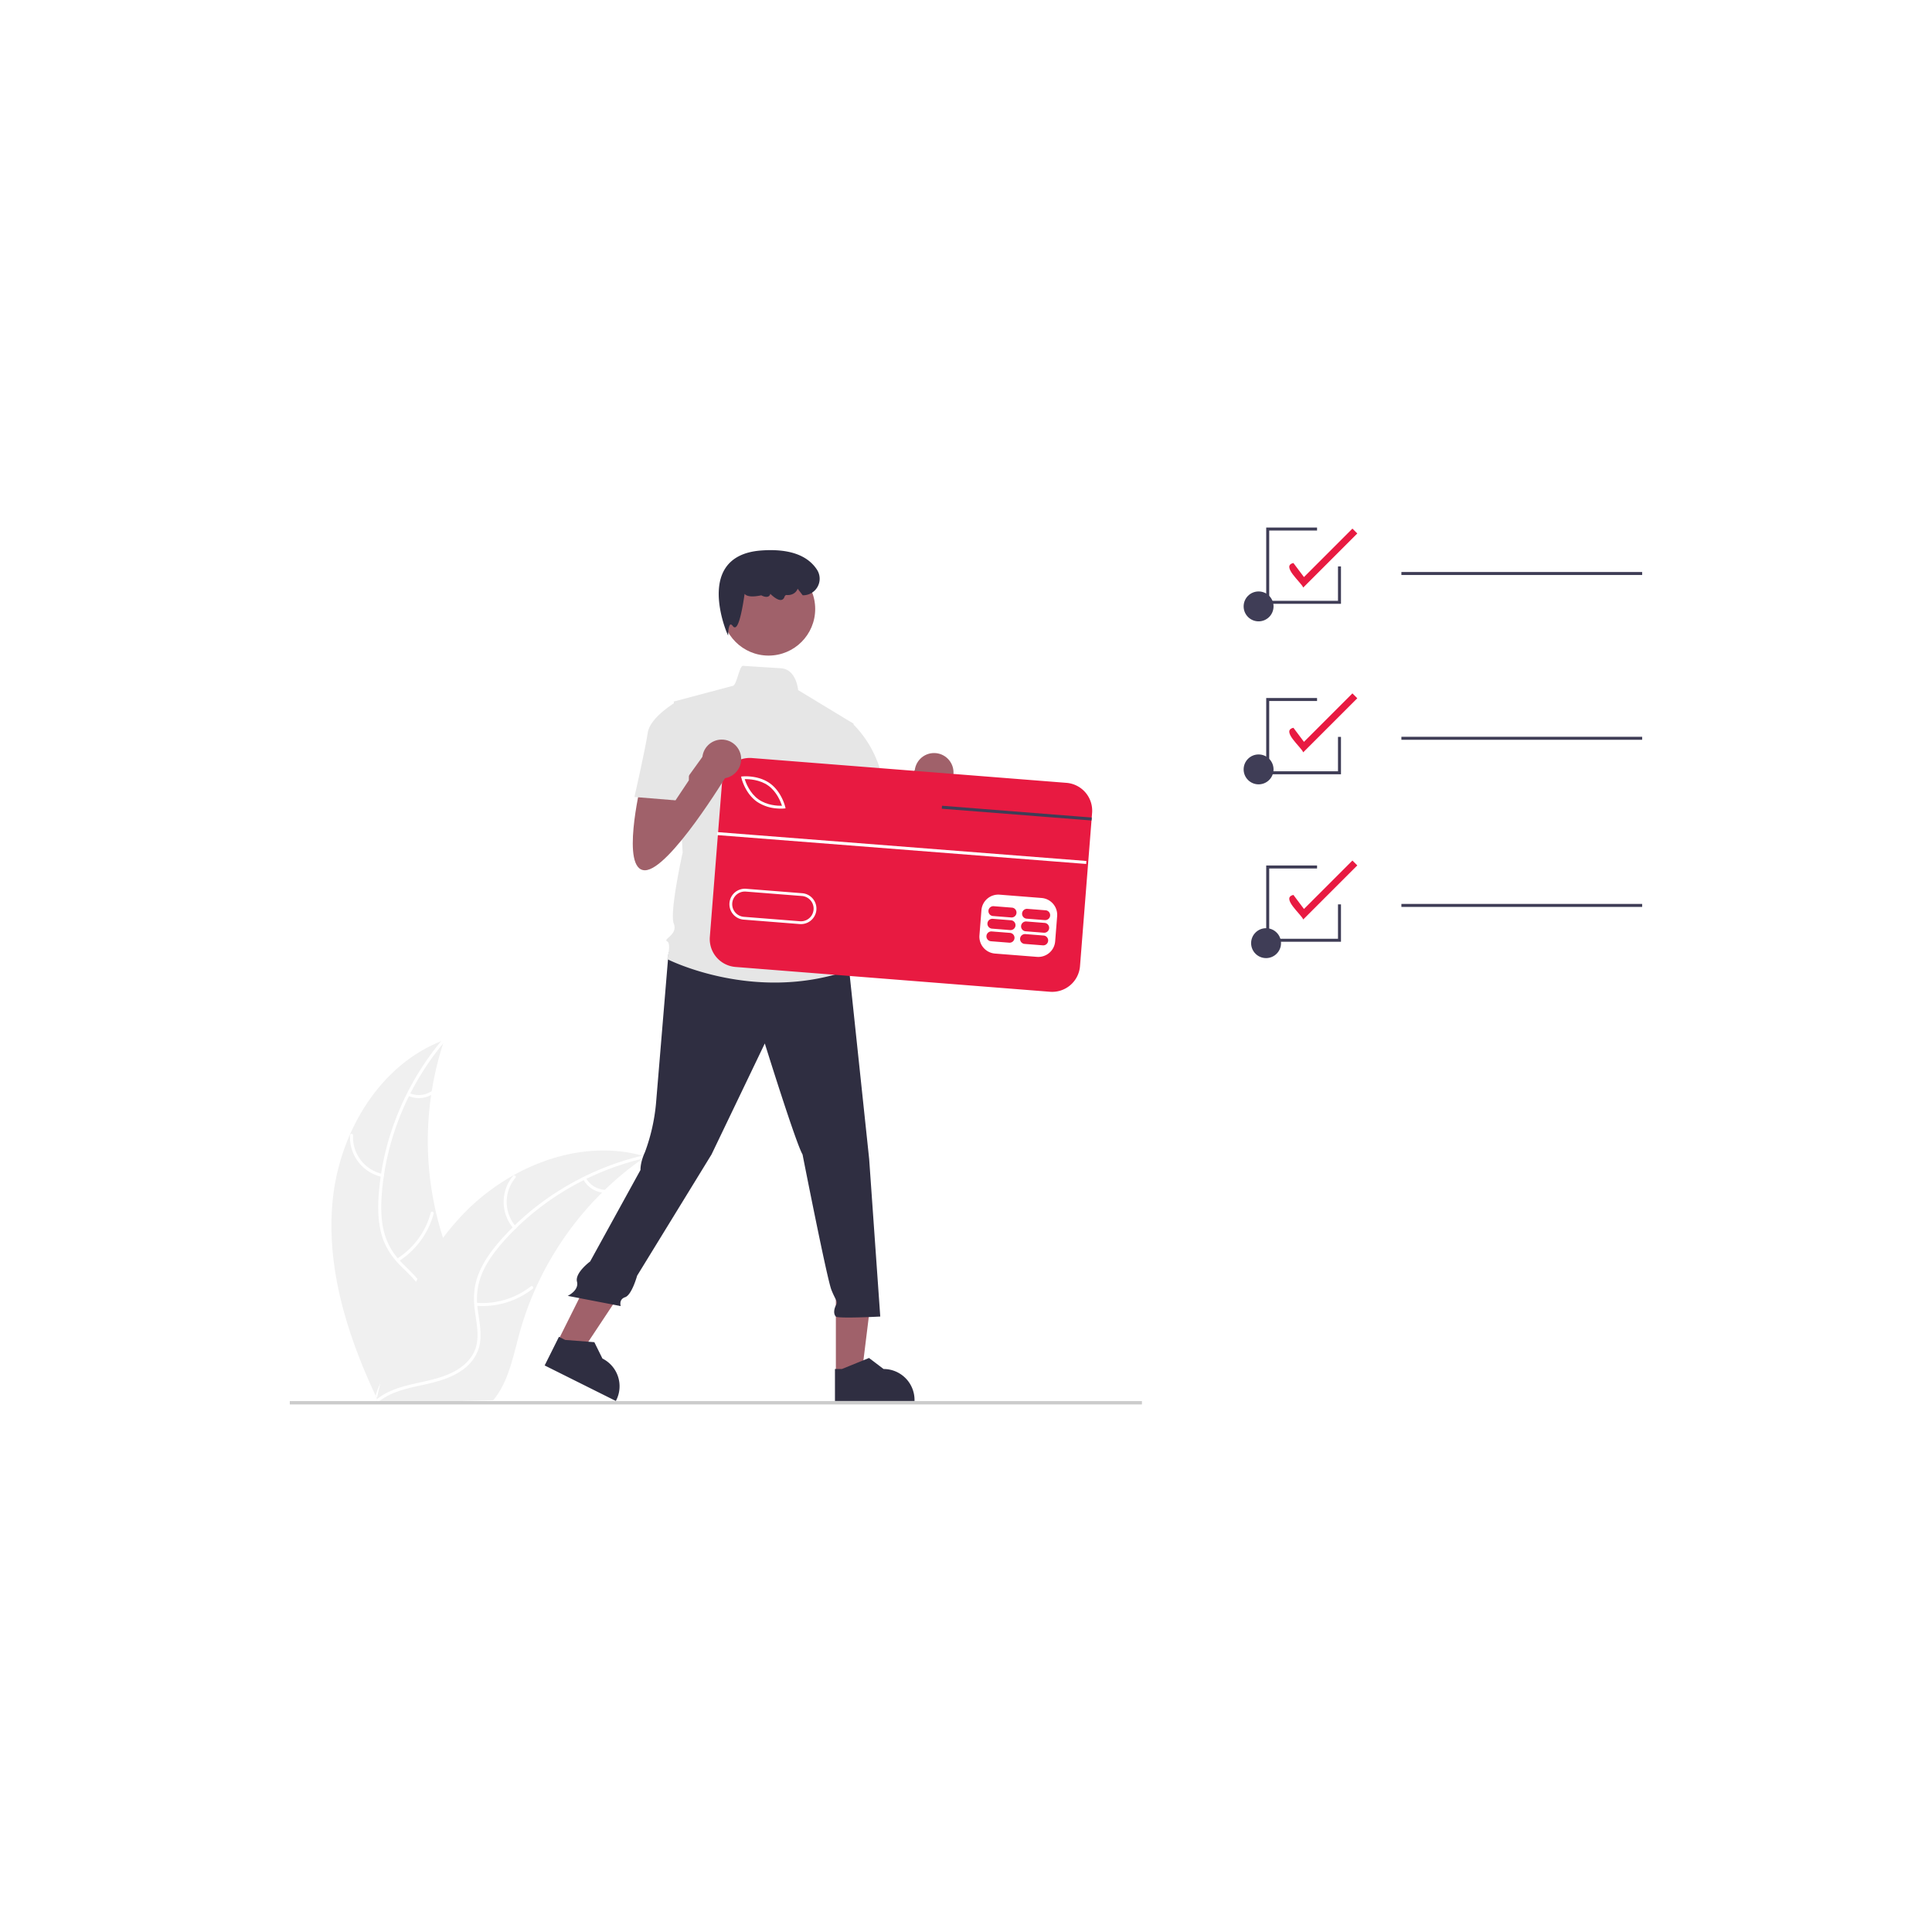 <svg xmlns="http://www.w3.org/2000/svg" xmlns:xlink="http://www.w3.org/1999/xlink" version="1.1" width="1000" height="1000" viewBox="0 0 1000 1000" xml:space="preserve">
<desc>Created with Fabric.js 3.5.0</desc>
<defs>
</defs>
<rect x="0" y="0" width="100%" height="100%" fill="#ffffff"/>
<g transform="matrix(0.774 0 0 0.774 499.988 499.992)" id="922601">
<g style="" vector-effect="non-scaling-stroke">
		<g transform="matrix(1 0 0 1 -378.226 169.609)">
<path style="stroke: none; stroke-width: 1; stroke-dasharray: none; stroke-linecap: butt; stroke-dashoffset: 0; stroke-linejoin: miter; stroke-miterlimit: 4; is-custom-font: none; font-file-url: none; fill: rgb(240,240,240); fill-rule: nonzero; opacity: 1;" transform=" translate(-221.774, -619.609)" d="M 176.481 606.861 c 4.482 -45.747 31.57 -91.412 74.671 -107.385 a 211.783 211.783 0 0 0 3.8 145.354 c 7.154 17.901 16.974 37.067 11.164 55.449 c -3.615 11.437 -12.957 20.359 -23.51 26.061 c -10.554 5.702 -22.356 8.596 -34.01 11.434 l -2.257 1.968 C 186.637 698.212 172 652.608 176.481 606.861 Z" stroke-linecap="round"/>
</g>
		<g transform="matrix(1 0 0 1 -371.445 168.493)">
<path style="stroke: none; stroke-width: 1; stroke-dasharray: none; stroke-linecap: butt; stroke-dashoffset: 0; stroke-linejoin: miter; stroke-miterlimit: 4; is-custom-font: none; font-file-url: none; fill: rgb(255,255,255); fill-rule: nonzero; opacity: 1;" transform=" translate(-228.554, -618.493)" d="M 251.607 500.327 c -24.335 28.724 -39.652 65.407 -42.33 103.015 c -0.579 8.131 -0.459 16.429 1.523 24.376 a 44.709 44.709 0 0 0 11.656 20.44 c 5.154 5.374 11.048 10.274 14.805 16.808 c 3.961 6.886 4.313 14.819 1.919 22.306 c -2.928 9.16 -8.974 16.722 -15.142 23.912 c -6.849 7.983 -14.09 16.165 -16.818 26.582 c -0.331 1.262 -2.27 0.675 -1.94 -0.585 c 4.747 -18.124 21.942 -28.797 29.847 -45.215 c 3.689 -7.661 5.091 -16.481 1.24 -24.366 c -3.367 -6.895 -9.441 -11.954 -14.706 -17.35 c -5.529 -5.666 -9.818 -11.929 -12.142 -19.561 c -2.378 -7.807 -2.823 -16.118 -2.454 -24.228 a 175.619 175.619 0 0 1 11.431 -53.685 a 184.227 184.227 0 0 1 31.732 -53.932 c 0.841 -0.992 2.215 0.498 1.38 1.484 Z" stroke-linecap="round"/>
</g>
		<g transform="matrix(1 0 0 1 -400.571 126.657)">
<path style="stroke: none; stroke-width: 1; stroke-dasharray: none; stroke-linecap: butt; stroke-dashoffset: 0; stroke-linejoin: miter; stroke-miterlimit: 4; is-custom-font: none; font-file-url: none; fill: rgb(255,255,255); fill-rule: nonzero; opacity: 1;" transform=" translate(-199.429, -576.657)" d="M 209.502 591.072 a 27.158 27.158 0 0 1 -21.407 -27.901 a 1.014 1.014 0 0 1 2.026 0.048 a 25.148 25.148 0 0 0 19.966 25.913 c 1.276 0.268 0.684 2.206 -0.585 1.94 Z" stroke-linecap="round"/>
</g>
		<g transform="matrix(1 0 0 1 -368.481 181.025)">
<path style="stroke: none; stroke-width: 1; stroke-dasharray: none; stroke-linecap: butt; stroke-dashoffset: 0; stroke-linejoin: miter; stroke-miterlimit: 4; is-custom-font: none; font-file-url: none; fill: rgb(255,255,255); fill-rule: nonzero; opacity: 1;" transform=" translate(-231.519, -631.025)" d="M 219.483 645.778 a 52.346 52.346 0 0 0 22.582 -30.746 c 0.335 -1.261 2.274 -0.675 1.94 0.585 a 54.447 54.447 0 0 1 -23.563 31.946 c -1.106 0.695 -2.058 -1.093 -0.958 -1.785 Z" stroke-linecap="round"/>
</g>
		<g transform="matrix(1 0 0 1 -364.809 86.027)">
<path style="stroke: none; stroke-width: 1; stroke-dasharray: none; stroke-linecap: butt; stroke-dashoffset: 0; stroke-linejoin: miter; stroke-miterlimit: 4; is-custom-font: none; font-file-url: none; fill: rgb(255,255,255); fill-rule: nonzero; opacity: 1;" transform=" translate(-235.191, -536.027)" d="M 227.849 534.99 a 15.373 15.373 0 0 0 14.544 -1.119 c 1.096 -0.709 2.047 1.081 0.958 1.785 a 17.227 17.227 0 0 1 -16.087 1.274 a 1.047 1.047 0 0 1 -0.677 -1.262 a 1.018 1.018 0 0 1 1.262 -0.677 Z" stroke-linecap="round"/>
</g>
		<g transform="matrix(1 0 0 1 -304.379 207.865)">
<path style="stroke: none; stroke-width: 1; stroke-dasharray: none; stroke-linecap: butt; stroke-dashoffset: 0; stroke-linejoin: miter; stroke-miterlimit: 4; is-custom-font: none; font-file-url: none; fill: rgb(240,240,240); fill-rule: nonzero; opacity: 1;" transform=" translate(-295.621, -657.865)" d="M 385.833 577.466 c -0.672 0.462 -1.344 0.924 -2.016 1.404 a 202.453 202.453 0 0 0 -25.35 20.878 c -0.618 0.581 -1.235 1.178 -1.835 1.775 a 213.431 213.431 0 0 0 -44.683 64.638 a 207.267 207.267 0 0 0 -10.584 29.66 c -3.826 14.005 -6.859 29.495 -14.853 41.077 a 35.558 35.558 0 0 1 -2.68 3.491 L 208.915 742.342 c -0.172 -0.081 -0.345 -0.145 -0.519 -0.226 l -2.988 0.215 c 0.106 -0.533 0.228 -1.083 0.335 -1.616 c 0.06 -0.309 0.138 -0.619 0.198 -0.929 c 0.046 -0.206 0.092 -0.413 0.121 -0.602 c 0.015 -0.069 0.031 -0.138 0.046 -0.189 c 0.029 -0.189 0.077 -0.361 0.106 -0.533 q 1.008 -4.619 2.085 -9.239 c -0 -0.017 -0 -0.017 0.016 -0.035 c 5.529 -23.457 13.065 -46.658 23.884 -67.978 c 0.326 -0.641 0.65 -1.3 1.01 -1.942 A 197.78 197.78 0 0 1 250.266 631.867 a 174.848 174.848 0 0 1 11.293 -13.618 a 145.397 145.397 0 0 1 35.662 -28.193 c 26.5 -14.887 57.465 -21.134 86.407 -13.216 C 384.368 577.042 385.092 577.245 385.833 577.466 Z" stroke-linecap="round"/>
</g>
		<g transform="matrix(1 0 0 1 -303.877 208.938)">
<path style="stroke: none; stroke-width: 1; stroke-dasharray: none; stroke-linecap: butt; stroke-dashoffset: 0; stroke-linejoin: miter; stroke-miterlimit: 4; is-custom-font: none; font-file-url: none; fill: rgb(255,255,255); fill-rule: nonzero; opacity: 1;" transform=" translate(-296.123, -658.938)" d="M 385.689 578.421 c -36.724 8.283 -71.04 28.351 -95.82 56.766 c -5.357 6.143 -10.258 12.841 -13.461 20.38 a 44.709 44.709 0 0 0 -2.999 23.338 c 0.879 7.394 2.635 14.855 1.702 22.334 c -0.984 7.883 -5.478 14.429 -11.897 18.966 c -7.853 5.551 -17.233 7.949 -26.487 9.976 c -10.275 2.25 -20.983 4.424 -29.433 11.099 c -1.024 0.809 -2.219 -0.827 -1.197 -1.635 c 14.702 -11.613 34.857 -9.782 51.054 -18.132 c 7.558 -3.896 13.987 -10.094 15.66 -18.708 c 1.463 -7.533 -0.341 -15.229 -1.296 -22.707 c -1.003 -7.853 -0.657 -15.436 2.083 -22.929 c 2.802 -7.665 7.45 -14.569 12.627 -20.822 a 175.619 175.619 0 0 1 41.449 -35.983 A 184.227 184.227 0 0 1 385.481 576.405 c 1.269 -0.286 1.468 1.731 0.208 2.015 Z" stroke-linecap="round"/>
</g>
		<g transform="matrix(1 0 0 1 -304.93 157.942)">
<path style="stroke: none; stroke-width: 1; stroke-dasharray: none; stroke-linecap: butt; stroke-dashoffset: 0; stroke-linejoin: miter; stroke-miterlimit: 4; is-custom-font: none; font-file-url: none; fill: rgb(255,255,255); fill-rule: nonzero; opacity: 1;" transform=" translate(-295.07, -607.942)" d="M 297.436 625.526 a 27.158 27.158 0 0 1 -0.294 -35.166 c 0.839 -0.998 2.429 0.259 1.588 1.258 a 25.148 25.148 0 0 0 0.341 32.711 c 0.857 0.982 -0.783 2.173 -1.635 1.197 Z" stroke-linecap="round"/>
</g>
		<g transform="matrix(1 0 0 1 -309.037 220.726)">
<path style="stroke: none; stroke-width: 1; stroke-dasharray: none; stroke-linecap: butt; stroke-dashoffset: 0; stroke-linejoin: miter; stroke-miterlimit: 4; is-custom-font: none; font-file-url: none; fill: rgb(255,255,255); fill-rule: nonzero; opacity: 1;" transform=" translate(-290.963, -670.726)" d="M 272.469 675.215 a 52.346 52.346 0 0 0 36.542 -10.953 c 1.027 -0.805 2.222 0.831 1.197 1.635 a 54.447 54.447 0 0 1 -38.048 11.321 c -1.301 -0.11 -0.985 -2.112 0.31 -2.002 Z" stroke-linecap="round"/>
</g>
		<g transform="matrix(1 0 0 1 -248.499 146.521)">
<path style="stroke: none; stroke-width: 1; stroke-dasharray: none; stroke-linecap: butt; stroke-dashoffset: 0; stroke-linejoin: miter; stroke-miterlimit: 4; is-custom-font: none; font-file-url: none; fill: rgb(255,255,255); fill-rule: nonzero; opacity: 1;" transform=" translate(-351.501, -596.521)" d="M 345.851 591.793 a 15.373 15.373 0 0 0 12.286 7.863 c 1.302 0.094 0.984 2.095 -0.31 2.002 a 17.227 17.227 0 0 1 -13.611 -8.669 a 1.047 1.047 0 0 1 0.219 -1.416 a 1.018 1.018 0 0 1 1.416 0.219 Z" stroke-linecap="round"/>
</g>
		<g transform="matrix(1 0 0 1 238.943 -272.777)">
<path style="stroke: none; stroke-width: 1; stroke-dasharray: none; stroke-linecap: butt; stroke-dashoffset: 0; stroke-linejoin: miter; stroke-miterlimit: 4; is-custom-font: none; font-file-url: none; fill: rgb(232,26,65); fill-rule: nonzero; opacity: 1;" transform=" translate(-838.943, -177.223)" d="M 825.522 196.935 c -1.119 -3.303 -15.145 -14.53 -6.55 -16.417 l 7.049 9.399 l 32.407 -32.406 l 3.259 3.259 Z" stroke-linecap="round"/>
</g>
		<g transform="matrix(1 0 0 1 238.943 -162.583)">
<path style="stroke: none; stroke-width: 1; stroke-dasharray: none; stroke-linecap: butt; stroke-dashoffset: 0; stroke-linejoin: miter; stroke-miterlimit: 4; is-custom-font: none; font-file-url: none; fill: rgb(232,26,65); fill-rule: nonzero; opacity: 1;" transform=" translate(-838.943, -287.417)" d="M 825.522 307.129 c -1.119 -3.303 -15.145 -14.53 -6.55 -16.417 l 7.049 9.399 l 32.407 -32.406 l 3.259 3.259 Z" stroke-linecap="round"/>
</g>
		<g transform="matrix(1 0 0 1 238.943 -50.815)">
<path style="stroke: none; stroke-width: 1; stroke-dasharray: none; stroke-linecap: butt; stroke-dashoffset: 0; stroke-linejoin: miter; stroke-miterlimit: 4; is-custom-font: none; font-file-url: none; fill: rgb(232,26,65); fill-rule: nonzero; opacity: 1;" transform=" translate(-838.943, -399.185)" d="M 825.522 418.897 c -1.119 -3.303 -15.145 -14.53 -6.55 -16.417 l 7.049 9.399 l 32.407 -32.406 l 3.259 3.259 Z" stroke-linecap="round"/>
</g>
		<g transform="matrix(1 0 0 1 195.681 -131.464)">
<circle style="stroke: none; stroke-width: 1; stroke-dasharray: none; stroke-linecap: butt; stroke-dashoffset: 0; stroke-linejoin: miter; stroke-miterlimit: 4; is-custom-font: none; font-file-url: none; fill: rgb(63,61,86); fill-rule: nonzero; opacity: 1;" cx="0" cy="0" r="10"/>
</g>
		<g transform="matrix(1 0 0 1 195.681 -240.464)">
<circle style="stroke: none; stroke-width: 1; stroke-dasharray: none; stroke-linecap: butt; stroke-dashoffset: 0; stroke-linejoin: miter; stroke-miterlimit: 4; is-custom-font: none; font-file-url: none; fill: rgb(63,61,86); fill-rule: nonzero; opacity: 1;" cx="0" cy="0" r="10"/>
</g>
		<g transform="matrix(1 0 0 1 371.681 -262.465)">
<rect style="stroke: none; stroke-width: 1; stroke-dasharray: none; stroke-linecap: butt; stroke-dashoffset: 0; stroke-linejoin: miter; stroke-miterlimit: 4; is-custom-font: none; font-file-url: none; fill: rgb(63,61,86); fill-rule: nonzero; opacity: 1;" x="-80.5" y="-1" rx="0" ry="0" width="161" height="2"/>
</g>
		<g transform="matrix(1 0 0 1 200.681 -15.271)">
<circle style="stroke: none; stroke-width: 1; stroke-dasharray: none; stroke-linecap: butt; stroke-dashoffset: 0; stroke-linejoin: miter; stroke-miterlimit: 4; is-custom-font: none; font-file-url: none; fill: rgb(63,61,86); fill-rule: nonzero; opacity: 1;" cx="0" cy="0" r="10"/>
</g>
		<g transform="matrix(1 0 0 1 371.681 -152.271)">
<rect style="stroke: none; stroke-width: 1; stroke-dasharray: none; stroke-linecap: butt; stroke-dashoffset: 0; stroke-linejoin: miter; stroke-miterlimit: 4; is-custom-font: none; font-file-url: none; fill: rgb(63,61,86); fill-rule: nonzero; opacity: 1;" x="-80.5" y="-1" rx="0" ry="0" width="161" height="2"/>
</g>
		<g transform="matrix(1 0 0 1 371.681 -40.503)">
<rect style="stroke: none; stroke-width: 1; stroke-dasharray: none; stroke-linecap: butt; stroke-dashoffset: 0; stroke-linejoin: miter; stroke-miterlimit: 4; is-custom-font: none; font-file-url: none; fill: rgb(63,61,86); fill-rule: nonzero; opacity: 1;" x="-80.5" y="-1" rx="0" ry="0" width="161" height="2"/>
</g>
		<g transform="matrix(1 0 0 1 225.779 -41.703)">
<polygon style="stroke: none; stroke-width: 1; stroke-dasharray: none; stroke-linecap: butt; stroke-dashoffset: 0; stroke-linejoin: miter; stroke-miterlimit: 4; is-custom-font: none; font-file-url: none; fill: rgb(63,61,86); fill-rule: nonzero; opacity: 1;" points="25,25.5 -25,25.5 -25,-25.5 9,-25.5 9,-23.5 -23,-23.5 -23,23.5 23,23.5 23,0.5 25,0.5 25,25.5 "/>
</g>
		<g transform="matrix(1 0 0 1 225.779 -153.703)">
<polygon style="stroke: none; stroke-width: 1; stroke-dasharray: none; stroke-linecap: butt; stroke-dashoffset: 0; stroke-linejoin: miter; stroke-miterlimit: 4; is-custom-font: none; font-file-url: none; fill: rgb(63,61,86); fill-rule: nonzero; opacity: 1;" points="25,25.5 -25,25.5 -25,-25.5 9,-25.5 9,-23.5 -23,-23.5 -23,23.5 23,23.5 23,0.5 25,0.5 25,25.5 "/>
</g>
		<g transform="matrix(1 0 0 1 225.779 -267.703)">
<polygon style="stroke: none; stroke-width: 1; stroke-dasharray: none; stroke-linecap: butt; stroke-dashoffset: 0; stroke-linejoin: miter; stroke-miterlimit: 4; is-custom-font: none; font-file-url: none; fill: rgb(63,61,86); fill-rule: nonzero; opacity: 1;" points="25,25.5 -25,25.5 -25,-25.5 9,-25.5 9,-23.5 -23,-23.5 -23,23.5 23,23.5 23,0.5 25,0.5 25,25.5 "/>
</g>
		<g transform="matrix(1 0 0 1 -49.297 -95.099)">
<path style="stroke: none; stroke-width: 1; stroke-dasharray: none; stroke-linecap: butt; stroke-dashoffset: 0; stroke-linejoin: miter; stroke-miterlimit: 4; is-custom-font: none; font-file-url: none; fill: rgb(160,97,106); fill-rule: nonzero; opacity: 1;" transform=" translate(-550.703, -354.901)" d="M 524.324 338.569 s -13.363 56.421 2.97 56.421 S 582.23 331.145 582.23 331.145 L 568.867 314.813 l -23.985 33.3 l -1.256 -16.967 Z" stroke-linecap="round"/>
</g>
		<g transform="matrix(1 0 0 1 -21.331 -129.402)">
<circle style="stroke: none; stroke-width: 1; stroke-dasharray: none; stroke-linecap: butt; stroke-dashoffset: 0; stroke-linejoin: miter; stroke-miterlimit: 4; is-custom-font: none; font-file-url: none; fill: rgb(160,97,106); fill-rule: nonzero; opacity: 1;" cx="0" cy="0" r="13"/>
</g>
		<g transform="matrix(1 0 0 1 -74.24 239.472)">
<polygon style="stroke: none; stroke-width: 1; stroke-dasharray: none; stroke-linecap: butt; stroke-dashoffset: 0; stroke-linejoin: miter; stroke-miterlimit: 4; is-custom-font: none; font-file-url: none; fill: rgb(160,97,106); fill-rule: nonzero; opacity: 1;" points="-12.766,33.373 4.537,33.373 12.77,-33.373 -12.77,-33.373 -12.766,33.373 "/>
</g>
		<g transform="matrix(1 0 0 1 -61.01 276.517)">
<path style="stroke: none; stroke-width: 1; stroke-dasharray: none; stroke-linecap: butt; stroke-dashoffset: 0; stroke-linejoin: miter; stroke-miterlimit: 4; is-custom-font: none; font-file-url: none; fill: rgb(47,46,65); fill-rule: nonzero; opacity: 1;" transform=" translate(-538.99, -726.516)" d="M 512.384 740.897 l 53.213 -0.002 v -0.673 a 20.713 20.713 0 0 0 -20.712 -20.712 H 544.884 l -9.72 -7.374 l -18.135 7.375 l -4.645 0 Z" stroke-linecap="round"/>
</g>
		<g transform="matrix(1 0 0 1 -246.815 225.258)">
<polygon style="stroke: none; stroke-width: 1; stroke-dasharray: none; stroke-linecap: butt; stroke-dashoffset: 0; stroke-linejoin: miter; stroke-miterlimit: 4; is-custom-font: none; font-file-url: none; fill: rgb(160,97,106); fill-rule: nonzero; opacity: 1;" points="-26.328,25.998 -10.845,33.724 26.328,-22.32 3.475,-33.724 -26.328,25.998 "/>
</g>
		<g transform="matrix(1 0 0 1 -256.701 269.449)">
<path style="stroke: none; stroke-width: 1; stroke-dasharray: none; stroke-linecap: butt; stroke-dashoffset: 0; stroke-linejoin: miter; stroke-miterlimit: 4; is-custom-font: none; font-file-url: none; fill: rgb(47,46,65); fill-rule: nonzero; opacity: 1;" transform=" translate(-343.299, -719.449)" d="M 318.25 717.136 l 47.613 23.761 l 0.301 -0.602 a 20.713 20.713 0 0 0 -9.283 -27.781 l -0.001 -0.001 l -5.404 -10.939 l -19.52 -1.5 l -4.156 -2.074 Z" stroke-linecap="round"/>
</g>
		<g transform="matrix(1 0 0 1 -167.256 292.082)">
<rect style="stroke: none; stroke-width: 1; stroke-dasharray: none; stroke-linecap: butt; stroke-dashoffset: 0; stroke-linejoin: miter; stroke-miterlimit: 4; is-custom-font: none; font-file-url: none; fill: rgb(204,204,204); fill-rule: nonzero; opacity: 1;" x="-284.925" y="-1.12" rx="0" ry="0" width="569.85" height="2.241"/>
</g>
		<g transform="matrix(1 0 0 1 -161.826 108.553)">
<path style="stroke: none; stroke-width: 1; stroke-dasharray: none; stroke-linecap: butt; stroke-dashoffset: 0; stroke-linejoin: miter; stroke-miterlimit: 4; is-custom-font: none; font-file-url: none; fill: rgb(47,46,65); fill-rule: nonzero; opacity: 1;" transform=" translate(-438.174, -558.553)" d="M 401.117 440.925 s -6.915 83.148 -8.4 100.966 a 126.71 126.71 0 0 1 -7.424 32.665 s -2.97 5.939 -2.97 11.878 l -33.655 61.164 s -10.284 7.559 -8.8 13.498 s -6.2 9.502 -6.2 9.502 l 35.442 6.831 s -1.485 -4.454 2.97 -5.939 s 8 -14.363 8 -14.363 l 49.756 -81.086 L 465.471 501.802 s 20.787 66.815 25.241 74.238 c 0 0 16.332 83.147 19.302 90.571 s 4.454 7.424 2.97 10.393 s -1.485 5.939 0 7.424 s 29.695 0 29.695 0 l -7.424 -105.419 L 521.892 452.805 l -68.299 -20.787 Z" stroke-linecap="round"/>
</g>
		<g transform="matrix(1 0 0 1 -132.014 -238.751)">
<circle style="stroke: none; stroke-width: 1; stroke-dasharray: none; stroke-linecap: butt; stroke-dashoffset: 0; stroke-linejoin: miter; stroke-miterlimit: 4; is-custom-font: none; font-file-url: none; fill: rgb(160,97,106); fill-rule: nonzero; opacity: 1;" cx="0" cy="0" r="31.18"/>
</g>
		<g transform="matrix(1 0 0 1 -137.768 -94.817)">
<path style="stroke: none; stroke-width: 1; stroke-dasharray: none; stroke-linecap: butt; stroke-dashoffset: 0; stroke-linejoin: miter; stroke-miterlimit: 4; is-custom-font: none; font-file-url: none; fill: rgb(230,230,230); fill-rule: nonzero; opacity: 1;" transform=" translate(-462.232, -355.183)" d="M 524.862 287.995 l -37.118 -22.489 s -1.029 -13.965 -11.605 -14.622 c -5.31 -0.33 -13.277 -0.834 -25.235 -1.605 c -2.527 -0.163 -4.232 13.662 -7.128 13.475 l -39.181 10.393 l 5.939 100.964 s -8.909 40.089 -5.939 47.513 s -7.424 10.393 -4.454 11.878 s 0 11.878 0 11.878 s 57.906 29.695 121.751 7.424 l -5.939 -19.302 a 15.58 15.58 0 0 0 -2.97 -14.848 s 5.939 -8.909 -1.485 -16.332 c 0 0 2.97 -13.363 -4.454 -19.302 l -1.485 -20.787 l 4.454 -10.393 Z" stroke-linecap="round"/>
</g>
		<g transform="matrix(1 0 0 1 -131.596 -249.516)">
<path style="stroke: none; stroke-width: 1; stroke-dasharray: none; stroke-linecap: butt; stroke-dashoffset: 0; stroke-linejoin: miter; stroke-miterlimit: 4; is-custom-font: none; font-file-url: none; fill: rgb(47,46,65); fill-rule: nonzero; opacity: 1;" transform=" translate(-468.404, -200.484)" d="M 440.93 229.061 l -0.872 -2.024 c -0.112 -0.262 -11.139 -26.329 -1.365 -42.408 c 4.524 -7.444 12.751 -11.646 24.452 -12.49 c 18.307 -1.324 30.837 3.019 37.251 12.898 a 11.075 11.075 0 0 1 -9.335 17.061 h -0.246 l -3.364 -4.368 l -0.196 0.425 c -1.218 2.635 -4.015 4.077 -7.291 3.761 c -0.557 -0.04 -1.051 0.441 -1.447 1.47 a 2.615 2.615 0 0 1 -1.958 1.814 c -2.42 0.471 -5.871 -2.578 -7.415 -4.097 a 2.478 2.478 0 0 1 -1.155 1.701 c -1.627 0.939 -4.16 -0.288 -4.887 -0.678 c -5.792 1.23 -9.541 0.901 -11.146 -0.977 c -1.089 7.704 -3.426 21.57 -6.228 22.338 a 1.401 1.401 0 0 1 -1.529 -0.668 c -0.675 -0.876 -1.278 -1.312 -1.654 -1.19 c -0.912 0.29 -1.45 3.292 -1.527 5.229 Z" stroke-linecap="round"/>
</g>
		<g transform="matrix(1 0 0 1 -77.365 -125.346)">
<path style="stroke: none; stroke-width: 1; stroke-dasharray: none; stroke-linecap: butt; stroke-dashoffset: 0; stroke-linejoin: miter; stroke-miterlimit: 4; is-custom-font: none; font-file-url: none; fill: rgb(230,230,230); fill-rule: nonzero; opacity: 1;" transform=" translate(-522.635, -324.654)" d="M 508.529 289.48 l 14.811 -2.406 a 72.314 72.314 0 0 1 20.823 38.041 c 4.454 23.756 5.939 28.211 5.939 28.211 l -35.634 8.909 l -19.302 -37.119 Z" stroke-linecap="round"/>
</g>
		<g transform="matrix(0.079 -0.997 0.997 0.079 -44.978 -62.39)">
<rect style="stroke: none; stroke-width: 1; stroke-dasharray: none; stroke-linecap: butt; stroke-dashoffset: 0; stroke-linejoin: miter; stroke-miterlimit: 4; is-custom-font: none; font-file-url: none; fill: rgb(255,255,255); fill-rule: nonzero; opacity: 1;" x="-58.197" y="-117.155" rx="0" ry="0" width="116.394" height="234.311"/>
</g>
		<g transform="matrix(1 0 0 1 -135.516 -116.041)">
<path style="stroke: none; stroke-width: 1; stroke-dasharray: none; stroke-linecap: butt; stroke-dashoffset: 0; stroke-linejoin: miter; stroke-miterlimit: 4; is-custom-font: none; font-file-url: none; fill: rgb(232,26,65); fill-rule: nonzero; opacity: 1;" transform=" translate(-464.484, -333.959)" d="M 467.762 329.37 c -5.716 -4.082 -12.974 -4.377 -15.746 -4.319 c 0.846 2.64 3.474 9.412 9.191 13.496 c 5.73 4.092 12.979 4.379 15.747 4.321 C 476.108 340.229 473.479 333.455 467.762 329.37 Z" stroke-linecap="round"/>
</g>
		<g transform="matrix(1 0 0 1 -129.107 -39.836)">
<path style="stroke: none; stroke-width: 1; stroke-dasharray: none; stroke-linecap: butt; stroke-dashoffset: 0; stroke-linejoin: miter; stroke-miterlimit: 4; is-custom-font: none; font-file-url: none; fill: rgb(232,26,65); fill-rule: nonzero; opacity: 1;" transform=" translate(-470.893, -410.164)" d="M 490.313 403.204 l -37.507 -2.959 a 8.465 8.465 0 1 0 -1.331 16.878 h 0 l 37.507 2.959 a 8.465 8.465 0 0 0 1.331 -16.878 Z" stroke-linecap="round"/>
</g>
		<g transform="matrix(1 0 0 1 -43.472 -60.912)">
<path style="stroke: none; stroke-width: 1; stroke-dasharray: none; stroke-linecap: butt; stroke-dashoffset: 0; stroke-linejoin: miter; stroke-miterlimit: 4; is-custom-font: none; font-file-url: none; fill: rgb(232,26,65); fill-rule: nonzero; opacity: 1;" transform=" translate(-556.528, -389.088)" d="M 667.183 327.527 l -210.29 -16.59 a 18.683 18.683 0 0 0 -20.092 17.159 L 428.714 430.547 a 18.693 18.693 0 0 0 17.162 20.101 l 210.29 16.59 a 18.683 18.683 0 0 0 20.092 -17.159 l 7.686 -97.375 l 0.155 -1.989 l 0.245 -3.096 A 18.683 18.683 0 0 0 667.183 327.527 Z m -6.21 89.138 l -1.332 16.879 a 11.315 11.315 0 0 1 -12.142 10.361 l -28.133 -2.217 A 11.315 11.315 0 0 1 609.005 429.546 l 1.333 -16.879 A 11.319 11.319 0 0 1 622.479 402.307 l 28.124 2.219 A 11.329 11.329 0 0 1 660.973 416.665 Z M 441.84 407.864 a 10.346 10.346 0 0 1 11.114 -9.491 l 37.506 2.961 a 10.342 10.342 0 1 1 -1.609 20.622 l -0.019 0.005 l -37.506 -2.961 A 10.334 10.334 0 0 1 441.84 407.864 Z m 8.029 -83.482 l -0.256 -1.049 l 1.079 -0.099 c 0.422 -0.045 10.399 -0.941 18.165 4.607 c 7.766 5.548 10.148 15.281 10.251 15.688 l 0.247 1.052 l -1.076 0.109 a 28.423 28.423 0 0 1 -4.589 -0.03 a 27.137 27.137 0 0 1 -13.578 -4.586 C 452.344 334.525 449.963 324.792 449.869 324.382 Z" stroke-linecap="round"/>
</g>
		<g transform="matrix(1 0 0 1 23.069 -19.34)">
<path style="stroke: none; stroke-width: 1; stroke-dasharray: none; stroke-linecap: butt; stroke-dashoffset: 0; stroke-linejoin: miter; stroke-miterlimit: 4; is-custom-font: none; font-file-url: none; fill: rgb(232,26,65); fill-rule: nonzero; opacity: 1;" transform=" translate(-623.069, -430.66)" d="M 629.423 427.859 l -12.19 -0.962 a 3.292 3.292 0 0 0 -0.518 6.564 l 12.19 0.962 a 3.292 3.292 0 0 0 0.518 -6.564 Z" stroke-linecap="round"/>
</g>
		<g transform="matrix(1 0 0 1 45.573 -17.565)">
<path style="stroke: none; stroke-width: 1; stroke-dasharray: none; stroke-linecap: butt; stroke-dashoffset: 0; stroke-linejoin: miter; stroke-miterlimit: 4; is-custom-font: none; font-file-url: none; fill: rgb(232,26,65); fill-rule: nonzero; opacity: 1;" transform=" translate(-645.573, -432.435)" d="M 651.927 429.634 l -12.19 -0.962 a 3.292 3.292 0 0 0 -0.518 6.564 l 12.19 0.962 a 3.292 3.292 0 0 0 0.518 -6.564 Z" stroke-linecap="round"/>
</g>
		<g transform="matrix(1 0 0 1 23.736 -27.779)">
<path style="stroke: none; stroke-width: 1; stroke-dasharray: none; stroke-linecap: butt; stroke-dashoffset: 0; stroke-linejoin: miter; stroke-miterlimit: 4; is-custom-font: none; font-file-url: none; fill: rgb(232,26,65); fill-rule: nonzero; opacity: 1;" transform=" translate(-623.736, -422.221)" d="M 630.088 419.42 l -12.19 -0.962 a 3.292 3.292 0 0 0 -0.518 6.564 l 12.19 0.962 a 3.292 3.292 0 0 0 0.518 -6.564 Z" stroke-linecap="round"/>
</g>
		<g transform="matrix(1 0 0 1 46.239 -26.004)">
<path style="stroke: none; stroke-width: 1; stroke-dasharray: none; stroke-linecap: butt; stroke-dashoffset: 0; stroke-linejoin: miter; stroke-miterlimit: 4; is-custom-font: none; font-file-url: none; fill: rgb(232,26,65); fill-rule: nonzero; opacity: 1;" transform=" translate(-646.239, -423.996)" d="M 652.592 421.195 l -12.19 -0.962 a 3.292 3.292 0 0 0 -0.518 6.564 l 12.19 0.962 a 3.292 3.292 0 0 0 0.518 -6.564 Z" stroke-linecap="round"/>
</g>
		<g transform="matrix(1 0 0 1 24.399 -36.218)">
<path style="stroke: none; stroke-width: 1; stroke-dasharray: none; stroke-linecap: butt; stroke-dashoffset: 0; stroke-linejoin: miter; stroke-miterlimit: 4; is-custom-font: none; font-file-url: none; fill: rgb(232,26,65); fill-rule: nonzero; opacity: 1;" transform=" translate(-624.399, -413.782)" d="M 630.754 410.981 l -12.19 -0.962 a 3.292 3.292 0 0 0 -0.518 6.564 l 12.19 0.962 a 3.292 3.292 0 0 0 0.518 -6.564 Z" stroke-linecap="round"/>
</g>
		<g transform="matrix(1 0 0 1 46.904 -34.443)">
<path style="stroke: none; stroke-width: 1; stroke-dasharray: none; stroke-linecap: butt; stroke-dashoffset: 0; stroke-linejoin: miter; stroke-miterlimit: 4; is-custom-font: none; font-file-url: none; fill: rgb(232,26,65); fill-rule: nonzero; opacity: 1;" transform=" translate(-646.904, -415.557)" d="M 653.258 412.756 l -12.19 -0.962 a 3.292 3.292 0 0 0 -0.518 6.564 l 12.19 0.962 a 3.292 3.292 0 0 0 0.518 -6.564 Z" stroke-linecap="round"/>
</g>
		<g transform="matrix(0.078 -0.997 0.997 0.078 -42.977 -78.885)">
<rect style="stroke: none; stroke-width: 1; stroke-dasharray: none; stroke-linecap: butt; stroke-dashoffset: 0; stroke-linejoin: miter; stroke-miterlimit: 4; is-custom-font: none; font-file-url: none; fill: rgb(255,255,255); fill-rule: nonzero; opacity: 1;" x="-1" y="-123.807" rx="0" ry="0" width="2.001" height="247.613"/>
</g>
		<g transform="matrix(1 0 0 1 33.958 -102.224)">
<polygon style="stroke: none; stroke-width: 1; stroke-dasharray: none; stroke-linecap: butt; stroke-dashoffset: 0; stroke-linejoin: miter; stroke-miterlimit: 4; is-custom-font: none; font-file-url: none; fill: rgb(63,61,86); fill-rule: nonzero; opacity: 1;" points="50.139,2.938 49.984,4.928 41.394,4.254 -50.139,-2.936 -49.974,-4.928 41.548,2.264 50.139,2.938 "/>
</g>
		<g transform="matrix(1 0 0 1 -191.297 -104.099)">
<path style="stroke: none; stroke-width: 1; stroke-dasharray: none; stroke-linecap: butt; stroke-dashoffset: 0; stroke-linejoin: miter; stroke-miterlimit: 4; is-custom-font: none; font-file-url: none; fill: rgb(160,97,106); fill-rule: nonzero; opacity: 1;" transform=" translate(-408.703, -345.901)" d="M 382.324 329.569 s -13.363 56.421 2.97 56.421 S 440.23 322.145 440.23 322.145 L 426.867 305.813 l -23.985 33.3 l -1.256 -16.967 Z" stroke-linecap="round"/>
</g>
		<g transform="matrix(1 0 0 1 -163.331 -138.402)">
<circle style="stroke: none; stroke-width: 1; stroke-dasharray: none; stroke-linecap: butt; stroke-dashoffset: 0; stroke-linejoin: miter; stroke-miterlimit: 4; is-custom-font: none; font-file-url: none; fill: rgb(160,97,106); fill-rule: nonzero; opacity: 1;" cx="0" cy="0" r="13"/>
</g>
		<g transform="matrix(1 0 0 1 -203.148 -143.816)">
<path style="stroke: none; stroke-width: 1; stroke-dasharray: none; stroke-linecap: butt; stroke-dashoffset: 0; stroke-linejoin: miter; stroke-miterlimit: 4; is-custom-font: none; font-file-url: none; fill: rgb(230,230,230); fill-rule: nonzero; opacity: 1;" transform=" translate(-396.852, -306.184)" d="M 415.412 282.056 l -8.909 -8.909 s -17.817 10.393 -19.302 20.787 s -8.909 43.058 -8.909 43.058 l 27.468 2.227 l 8.909 -13.363 Z" stroke-linecap="round"/>
</g>
</g>
</g>
</svg>